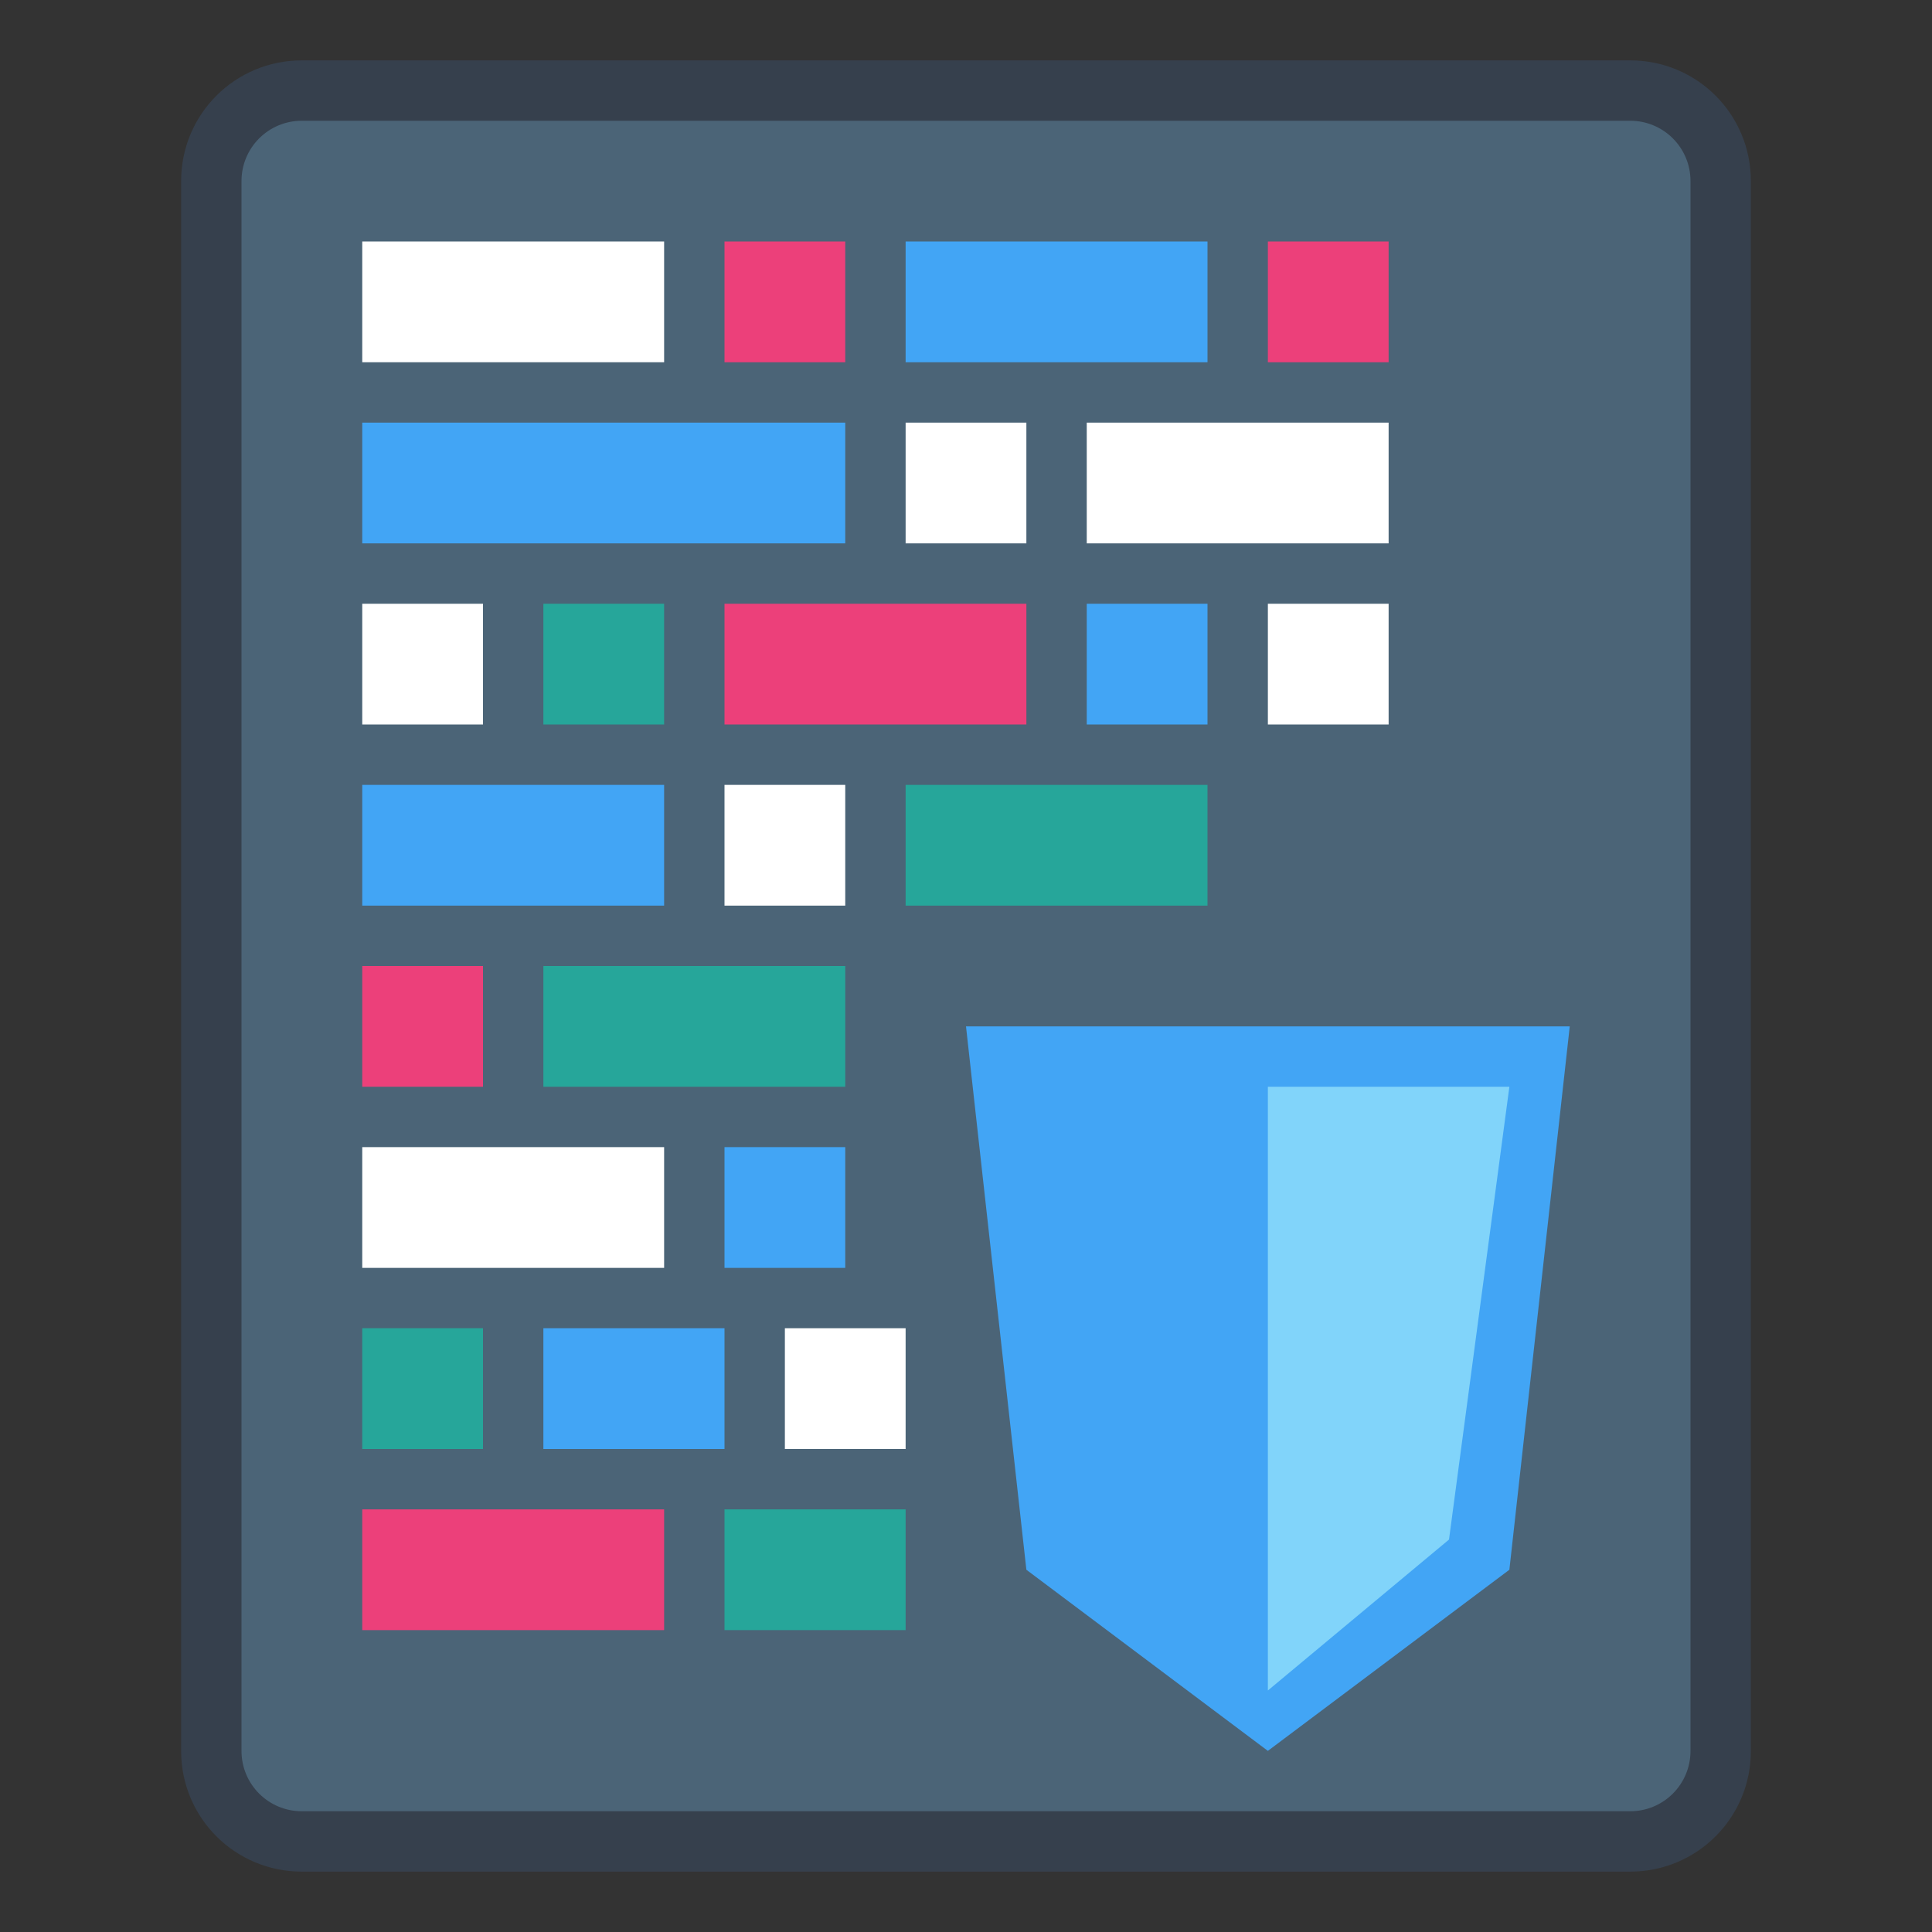 <?xml version="1.0" encoding="UTF-8" standalone="no"?>
<!-- Created with Inkscape (http://www.inkscape.org/) -->

<svg
   xmlns:dc="http://purl.org/dc/elements/1.1/"
   xmlns:cc="http://creativecommons.org/ns#"
   xmlns:rdf="http://www.w3.org/1999/02/22-rdf-syntax-ns#"
   xmlns:svg="http://www.w3.org/2000/svg"
   xmlns="http://www.w3.org/2000/svg"
   xmlns:sodipodi="http://sodipodi.sourceforge.net/DTD/sodipodi-0.dtd"
   xmlns:inkscape="http://www.inkscape.org/namespaces/inkscape"
   width="32"
   height="32"
   viewBox="0 0 32 32"
   version="1.1"
   id="svg8"
   inkscape:version="0.92.3 (2405546, 2018-03-11)"
   sodipodi:docname="text-css.svg">
  <rect x="0" y="0" width="32" height="32" fill="#333333" stroke="none"/>
  <title
     id="title7895">Antu icon Theme</title>
  <defs
     id="defs2" />
  <sodipodi:namedview
     id="base"
     pagecolor="#ffffff"
     bordercolor="#666666"
     borderopacity="1.0"
     inkscape:pageopacity="0.0"
     inkscape:pageshadow="2"
     inkscape:zoom="15.999999"
     inkscape:cx="16.189623"
     inkscape:cy="8.9167733"
     inkscape:document-units="px"
     inkscape:current-layer="g5163"
     showgrid="true"
     units="px"
     inkscape:window-width="1874"
     inkscape:window-height="1141"
     inkscape:window-x="46"
     inkscape:window-y="30"
     inkscape:window-maximized="1"
     objecttolerance="10"
     gridtolerance="10"
     guidetolerance="10">
    <inkscape:grid
       type="xygrid"
       id="grid7897"
       empspacing="4" />
  </sodipodi:namedview>
  <g
     inkscape:label="Capa 1"
     inkscape:groupmode="layer"
     id="layer1"
     transform="translate(0,-282.65)">
    <g
       id="g5163">
      <g
         transform="translate(28,-2e-5)"
         id="g9832">
        <path
           id="rect827-8"
           d="m -23,283.65 22,0 c 1.108,0 2,0.892 2,2 l 0,26 c 0,1.108 -0.892,2 -2,2 l -22,0 c -1.108,0 -2,-0.892 -2,-2 l 0,-26 c 0,-1.108 0.892,-2 2,-2 z"
           style="opacity:1;fill:#36404d;fill-opacity:1;stroke:none;stroke-width:2;stroke-linecap:round;stroke-linejoin:round;stroke-miterlimit:4;stroke-dasharray:none;stroke-opacity:1"
           inkscape:connector-curvature="0" />
        <path
           id="rect829-6"
           d="m -23,284.65 22,0 c 0.554,0 1,0.446 1,1 l 0,26 c 0,0.554 -0.446,1 -1,1 l -22,0 c -0.554,0 -1,-0.446 -1,-1 l 0,-26 c 0,-0.554 0.446,-1 1,-1 z"
           style="opacity:1;fill:#4b6477;fill-opacity:1;stroke:none;stroke-width:2;stroke-linecap:round;stroke-linejoin:round;stroke-miterlimit:4;stroke-dasharray:none;stroke-opacity:1"
           inkscape:connector-curvature="0" />
        <g
           inkscape:label="Capa 1"
           id="layer1-6"
           transform="translate(1.75,-0.25)">
          <g
             id="g2369"
             transform="translate(25,-8)" />
        </g>
      </g>
      <g
         id="g5094">
        <path
           inkscape:connector-curvature="0"
           style="opacity:1;fill:#ffffff;fill-opacity:1;stroke:none;stroke-width:1;stroke-linecap:round;stroke-linejoin:round;stroke-miterlimit:4;stroke-dasharray:none;stroke-dashoffset:0;stroke-opacity:1"
           d="m 6,286.65 5,0 0,2 -5,0 z"
           id="rect4405" />
        <path
           inkscape:connector-curvature="0"
           style="opacity:1;fill:#ec407a;fill-opacity:1;stroke:none;stroke-width:1;stroke-linecap:round;stroke-linejoin:round;stroke-miterlimit:4;stroke-dasharray:none;stroke-dashoffset:0;stroke-opacity:1"
           d="m 12,286.65 2,0 0,2 -2,0 z"
           id="rect4407" />
        <path
           inkscape:connector-curvature="0"
           style="opacity:1;fill:#42a5f5;fill-opacity:1;stroke:none;stroke-width:1;stroke-linecap:round;stroke-linejoin:round;stroke-miterlimit:4;stroke-dasharray:none;stroke-dashoffset:0;stroke-opacity:1"
           d="m 15,286.65 5,0 0,2 -5,0 z"
           id="rect4409" />
        <path
           inkscape:connector-curvature="0"
           style="opacity:1;fill:#ec407a;fill-opacity:1;stroke:none;stroke-width:1;stroke-linecap:round;stroke-linejoin:round;stroke-miterlimit:4;stroke-dasharray:none;stroke-dashoffset:0;stroke-opacity:1"
           d="m 21,286.65 2,0 0,2 -2,0 z"
           id="rect4407-0" />
        <path
           inkscape:connector-curvature="0"
           style="opacity:1;fill:#42a5f5;fill-opacity:1;stroke:none;stroke-width:1;stroke-linecap:round;stroke-linejoin:round;stroke-miterlimit:4;stroke-dasharray:none;stroke-dashoffset:0;stroke-opacity:1"
           d="m 6,289.65 8,0 0,2 -8,0 z"
           id="rect4405-6" />
        <path
           inkscape:connector-curvature="0"
           style="opacity:1;fill:#ffffff;fill-opacity:1;stroke:none;stroke-width:1;stroke-linecap:round;stroke-linejoin:round;stroke-miterlimit:4;stroke-dasharray:none;stroke-dashoffset:0;stroke-opacity:1"
           d="m 15,289.65 2,0 0,2 -2,0 z"
           id="rect4407-2" />
        <path
           inkscape:connector-curvature="0"
           style="opacity:1;fill:#ffffff;fill-opacity:1;stroke:none;stroke-width:1;stroke-linecap:round;stroke-linejoin:round;stroke-miterlimit:4;stroke-dasharray:none;stroke-dashoffset:0;stroke-opacity:1"
           d="m 18,289.65 5,0 0,2 -5,0 z"
           id="rect4409-6" />
        <path
           inkscape:connector-curvature="0"
           style="opacity:1;fill:#ffffff;fill-opacity:1;stroke:none;stroke-width:1;stroke-linecap:round;stroke-linejoin:round;stroke-miterlimit:4;stroke-dasharray:none;stroke-dashoffset:0;stroke-opacity:1"
           d="m 6,292.65 2,0 0,2 -2,0 z"
           id="rect4407-0-1" />
        <path
           inkscape:connector-curvature="0"
           style="opacity:1;fill:#26a69a;fill-opacity:1;stroke:none;stroke-width:1;stroke-linecap:round;stroke-linejoin:round;stroke-miterlimit:4;stroke-dasharray:none;stroke-dashoffset:0;stroke-opacity:1"
           d="m 9,292.65 2,0 0,2 -2,0 z"
           id="rect4407-0-8" />
        <path
           inkscape:connector-curvature="0"
           style="opacity:1;fill:#ec407a;fill-opacity:1;stroke:none;stroke-width:1;stroke-linecap:round;stroke-linejoin:round;stroke-miterlimit:4;stroke-dasharray:none;stroke-dashoffset:0;stroke-opacity:1"
           d="m 12,292.65 5,0 0,2 -5,0 z"
           id="rect4405-7" />
        <path
           inkscape:connector-curvature="0"
           style="opacity:1;fill:#42a5f5;fill-opacity:1;stroke:none;stroke-width:1;stroke-linecap:round;stroke-linejoin:round;stroke-miterlimit:4;stroke-dasharray:none;stroke-dashoffset:0;stroke-opacity:1"
           d="m 18,292.65 2,0 0,2 -2,0 z"
           id="rect4407-2-9" />
        <path
           inkscape:connector-curvature="0"
           style="opacity:1;fill:#ffffff;fill-opacity:1;stroke:none;stroke-width:1;stroke-linecap:round;stroke-linejoin:round;stroke-miterlimit:4;stroke-dasharray:none;stroke-dashoffset:0;stroke-opacity:1"
           d="m 21,292.65 2,0 0,2 -2,0 z"
           id="rect4407-2-9-2" />
        <path
           inkscape:connector-curvature="0"
           style="opacity:1;fill:#42a5f5;fill-opacity:1;stroke:none;stroke-width:1;stroke-linecap:round;stroke-linejoin:round;stroke-miterlimit:4;stroke-dasharray:none;stroke-dashoffset:0;stroke-opacity:1"
           d="m 6,295.65 5,0 0,2 -5,0 z"
           id="rect4405-7-0" />
        <path
           inkscape:connector-curvature="0"
           style="opacity:1;fill:#ec407a;fill-opacity:1;stroke:none;stroke-width:1;stroke-linecap:round;stroke-linejoin:round;stroke-miterlimit:4;stroke-dasharray:none;stroke-dashoffset:0;stroke-opacity:1"
           d="m 6,298.65 2,0 0,2 -2,0 z"
           id="rect4407-0-1-2" />
        <path
           inkscape:connector-curvature="0"
           style="opacity:1;fill:#26a69a;fill-opacity:1;stroke:none;stroke-width:1;stroke-linecap:round;stroke-linejoin:round;stroke-miterlimit:4;stroke-dasharray:none;stroke-dashoffset:0;stroke-opacity:1"
           d="m 9,298.65 5,0 0,2 -5,0 z"
           id="rect4405-7-0-3" />
        <path
           inkscape:connector-curvature="0"
           style="opacity:1;fill:#ffffff;fill-opacity:1;stroke:none;stroke-width:1;stroke-linecap:round;stroke-linejoin:round;stroke-miterlimit:4;stroke-dasharray:none;stroke-dashoffset:0;stroke-opacity:1"
           d="m 6,301.65 5,0 0,2 -5,0 z"
           id="rect4405-7-0-3-7" />
        <path
           inkscape:connector-curvature="0"
           style="opacity:1;fill:#26a69a;fill-opacity:1;stroke:none;stroke-width:1;stroke-linecap:round;stroke-linejoin:round;stroke-miterlimit:4;stroke-dasharray:none;stroke-dashoffset:0;stroke-opacity:1"
           d="m 6,304.65 2,0 0,2 -2,0 z"
           id="rect4407-2-9-5" />
        <path
           inkscape:connector-curvature="0"
           style="opacity:1;fill:#ffffff;fill-opacity:1;stroke:none;stroke-width:1;stroke-linecap:round;stroke-linejoin:round;stroke-miterlimit:4;stroke-dasharray:none;stroke-dashoffset:0;stroke-opacity:1"
           d="m 13,304.65 2,0 0,2 -2,0 z"
           id="rect4407-2-9-2-9" />
        <path
           inkscape:connector-curvature="0"
           style="opacity:1;fill:#42a5f5;fill-opacity:1;stroke:none;stroke-width:1;stroke-linecap:round;stroke-linejoin:round;stroke-miterlimit:4;stroke-dasharray:none;stroke-dashoffset:0;stroke-opacity:1"
           d="m 9,304.65 3,0 0,2 -3,0 z"
           id="rect4405-7-0-3-7-2" />
        <path
           inkscape:connector-curvature="0"
           style="opacity:1;fill:#ec407a;fill-opacity:1;stroke:none;stroke-width:1;stroke-linecap:round;stroke-linejoin:round;stroke-miterlimit:4;stroke-dasharray:none;stroke-dashoffset:0;stroke-opacity:1"
           d="m 6,307.65 5,0 0,2 -5,0 z"
           id="rect4639" />
        <path
           inkscape:connector-curvature="0"
           style="opacity:1;fill:#26a69a;fill-opacity:1;stroke:none;stroke-width:1;stroke-linecap:round;stroke-linejoin:round;stroke-miterlimit:4;stroke-dasharray:none;stroke-dashoffset:0;stroke-opacity:1"
           d="m 12,307.65 3,0 0,2 -3,0 z"
           id="rect4641" />
        <path
           inkscape:connector-curvature="0"
           style="opacity:1;fill:#42a5f5;fill-opacity:1;stroke:none;stroke-width:1;stroke-linecap:round;stroke-linejoin:round;stroke-miterlimit:4;stroke-dasharray:none;stroke-dashoffset:0;stroke-opacity:1"
           d="m 12,301.65 2,0 0,2 -2,0 z"
           id="rect4407-2-9-2-9-2" />
        <path
           inkscape:connector-curvature="0"
           style="opacity:1;fill:#ffffff;fill-opacity:1;stroke:none;stroke-width:1;stroke-linecap:round;stroke-linejoin:round;stroke-miterlimit:4;stroke-dasharray:none;stroke-dashoffset:0;stroke-opacity:1"
           d="m 12,295.65 2,0 0,2 -2,0 z"
           id="rect4407-2-9-2-8" />
        <path
           inkscape:connector-curvature="0"
           style="opacity:1;fill:#26a69a;fill-opacity:1;stroke:none;stroke-width:1;stroke-linecap:round;stroke-linejoin:round;stroke-miterlimit:4;stroke-dasharray:none;stroke-dashoffset:0;stroke-opacity:1"
           d="m 15,295.65 5,0 0,2 -5,0 z"
           id="rect4405-7-0-3-9" />
      </g>
      <path
         sodipodi:nodetypes="cccccc"
         inkscape:connector-curvature="0"
         id="path4782"
         d="m 16,299.65 10,0 -1,9 -4,3 -4,-3 z"
         style="fill:#42a5f5;fill-opacity:1;fill-rule:evenodd;stroke:none;stroke-width:1px;stroke-linecap:butt;stroke-linejoin:miter;stroke-opacity:1" />
      <path
         sodipodi:nodetypes="ccccc"
         inkscape:connector-curvature="0"
         id="path4799"
         d="m 21,300.65 4,0 -1,7.5 -3,2.5 z"
         style="fill:#81d4fa;fill-opacity:1;fill-rule:evenodd;stroke:none;stroke-width:1px;stroke-linecap:butt;stroke-linejoin:miter;stroke-opacity:1" />
    </g>
  </g>
</svg>
